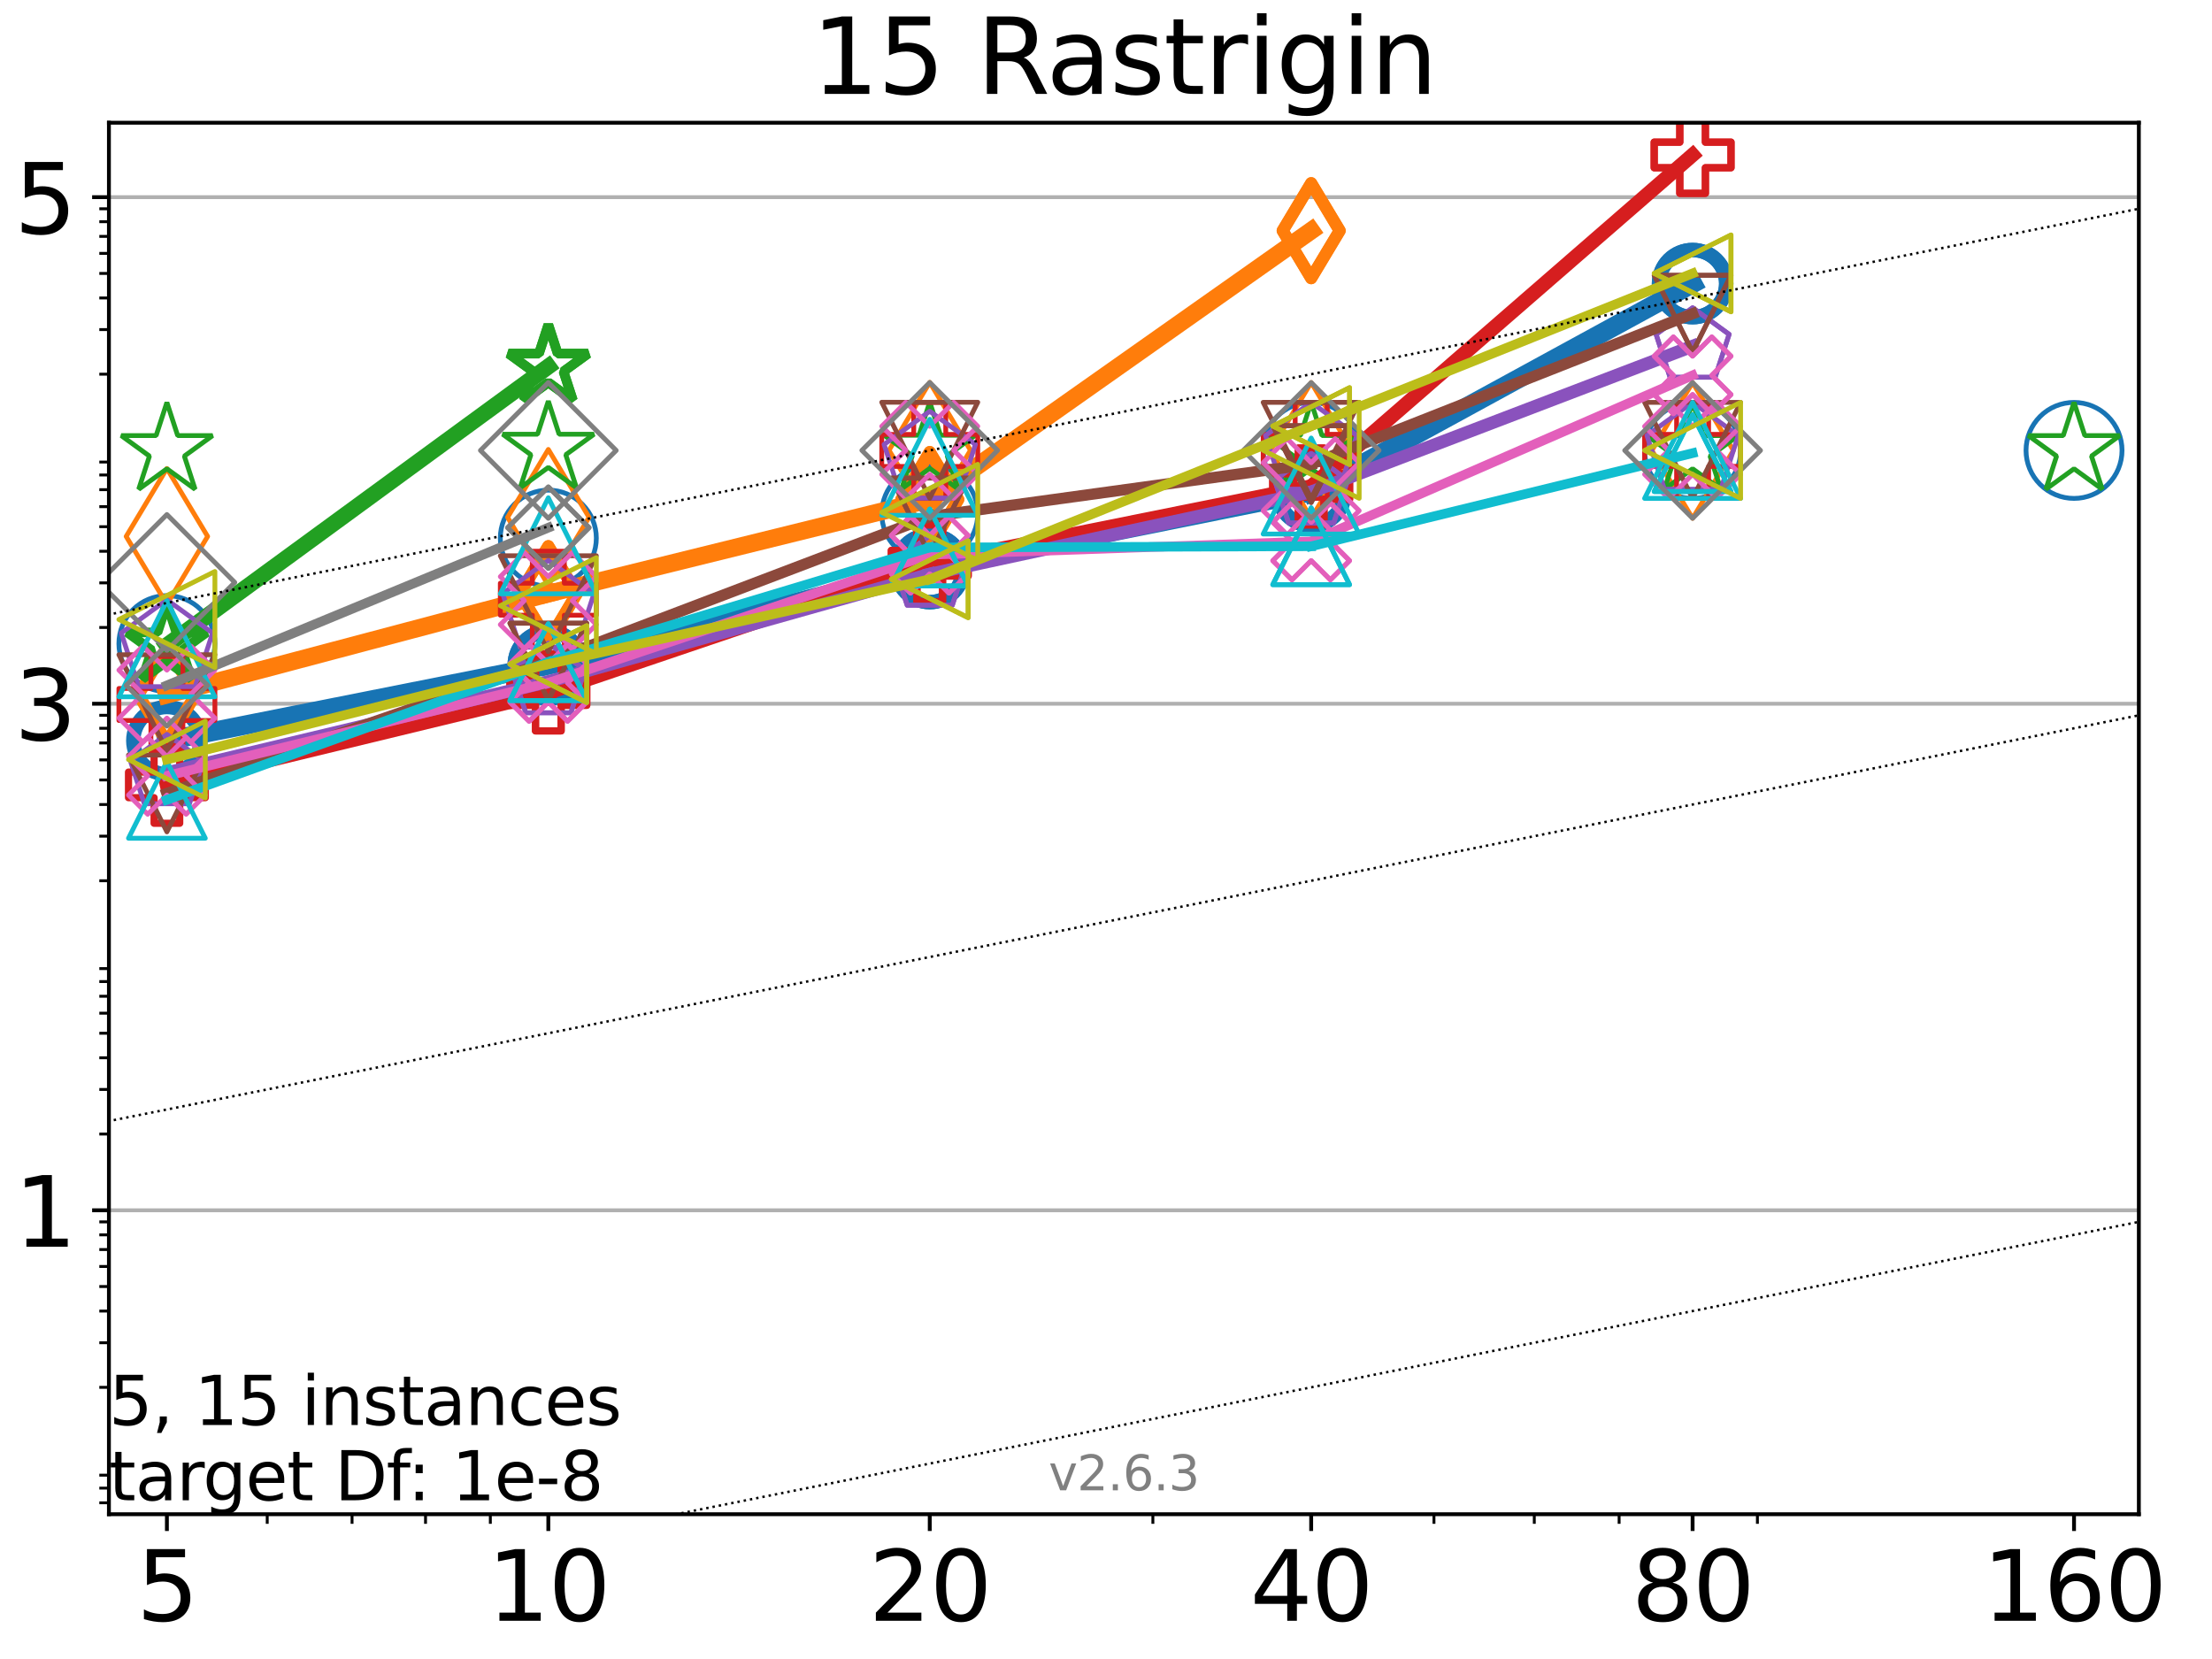 <?xml version="1.0" encoding="utf-8" standalone="no"?>
<!DOCTYPE svg PUBLIC "-//W3C//DTD SVG 1.1//EN"
  "http://www.w3.org/Graphics/SVG/1.1/DTD/svg11.dtd">
<svg height="345.6pt" version="1.1" viewBox="0 0 460.8 345.6" width="460.8pt" xmlns="http://www.w3.org/2000/svg" xmlns:xlink="http://www.w3.org/1999/xlink">
 <defs>
  <style type="text/css">*{stroke-linecap:butt;stroke-linejoin:round;}</style>
 </defs>
 <g id="figure_1">
  <g id="patch_1">
   <path d="M 0 345.6 
L 460.8 345.6 
L 460.8 0 
L 0 0 
z
" style="fill:#ffffff;"/>
  </g>
  <g id="axes_1">
   <g id="patch_2">
    <path d="M 22.69 315.44 
L 445.56 315.44 
L 445.56 25.56 
L 22.69 25.56 
z
" style="fill:#ffffff;"/>
   </g>
   <g id="matplotlib.axis_1">
    <g id="xtick_1">
     <g id="line2d_1">
      <defs>
       <path d="M 0 0 
L 0 3.5 
" id="md1285083f3" style="stroke:#000000;stroke-width:0.8;"/>
      </defs>
      <g>
       <use style="stroke:#000000;stroke-width:0.8;" x="34.768" xlink:href="#md1285083f3" y="315.44"/>
      </g>
     </g>
     <g id="text_1">
      <!-- 5 -->
      <g transform="translate(28.405 337.637)scale(0.2 -0.2)">
       <defs>
        <path d="M 691 4666 
L 3169 4666 
L 3169 4134 
L 1269 4134 
L 1269 2991 
Q 1406 3038 1543 3061 
Q 1681 3084 1819 3084 
Q 2600 3084 3056 2656 
Q 3513 2228 3513 1497 
Q 3513 744 3044 326 
Q 2575 -91 1722 -91 
Q 1428 -91 1123 -41 
Q 819 9 494 109 
L 494 744 
Q 775 591 1075 516 
Q 1375 441 1709 441 
Q 2250 441 2565 725 
Q 2881 1009 2881 1497 
Q 2881 1984 2565 2268 
Q 2250 2553 1709 2553 
Q 1456 2553 1204 2497 
Q 953 2441 691 2322 
L 691 4666 
z
" id="DejaVuSans-35" transform="scale(0.016)"/>
       </defs>
       <use xlink:href="#DejaVuSans-35"/>
      </g>
     </g>
    </g>
    <g id="xtick_2">
     <g id="line2d_2">
      <g>
       <use style="stroke:#000000;stroke-width:0.8;" x="114.226" xlink:href="#md1285083f3" y="315.44"/>
      </g>
     </g>
     <g id="text_2">
      <!-- 10 -->
      <g transform="translate(101.501 337.637)scale(0.2 -0.2)">
       <defs>
        <path d="M 794 531 
L 1825 531 
L 1825 4091 
L 703 3866 
L 703 4441 
L 1819 4666 
L 2450 4666 
L 2450 531 
L 3481 531 
L 3481 0 
L 794 0 
L 794 531 
z
" id="DejaVuSans-31" transform="scale(0.016)"/>
        <path d="M 2034 4250 
Q 1547 4250 1301 3770 
Q 1056 3291 1056 2328 
Q 1056 1369 1301 889 
Q 1547 409 2034 409 
Q 2525 409 2770 889 
Q 3016 1369 3016 2328 
Q 3016 3291 2770 3770 
Q 2525 4250 2034 4250 
z
M 2034 4750 
Q 2819 4750 3233 4129 
Q 3647 3509 3647 2328 
Q 3647 1150 3233 529 
Q 2819 -91 2034 -91 
Q 1250 -91 836 529 
Q 422 1150 422 2328 
Q 422 3509 836 4129 
Q 1250 4750 2034 4750 
z
" id="DejaVuSans-30" transform="scale(0.016)"/>
       </defs>
       <use xlink:href="#DejaVuSans-31"/>
       <use x="63.623" xlink:href="#DejaVuSans-30"/>
      </g>
     </g>
    </g>
    <g id="xtick_3">
     <g id="line2d_3">
      <g>
       <use style="stroke:#000000;stroke-width:0.8;" x="193.684" xlink:href="#md1285083f3" y="315.44"/>
      </g>
     </g>
     <g id="text_3">
      <!-- 20 -->
      <g transform="translate(180.959 337.637)scale(0.2 -0.2)">
       <defs>
        <path d="M 1228 531 
L 3431 531 
L 3431 0 
L 469 0 
L 469 531 
Q 828 903 1448 1529 
Q 2069 2156 2228 2338 
Q 2531 2678 2651 2914 
Q 2772 3150 2772 3378 
Q 2772 3750 2511 3984 
Q 2250 4219 1831 4219 
Q 1534 4219 1204 4116 
Q 875 4013 500 3803 
L 500 4441 
Q 881 4594 1212 4672 
Q 1544 4750 1819 4750 
Q 2544 4750 2975 4387 
Q 3406 4025 3406 3419 
Q 3406 3131 3298 2873 
Q 3191 2616 2906 2266 
Q 2828 2175 2409 1742 
Q 1991 1309 1228 531 
z
" id="DejaVuSans-32" transform="scale(0.016)"/>
       </defs>
       <use xlink:href="#DejaVuSans-32"/>
       <use x="63.623" xlink:href="#DejaVuSans-30"/>
      </g>
     </g>
    </g>
    <g id="xtick_4">
     <g id="line2d_4">
      <g>
       <use style="stroke:#000000;stroke-width:0.8;" x="273.142" xlink:href="#md1285083f3" y="315.44"/>
      </g>
     </g>
     <g id="text_4">
      <!-- 40 -->
      <g transform="translate(260.417 337.637)scale(0.2 -0.2)">
       <defs>
        <path d="M 2419 4116 
L 825 1625 
L 2419 1625 
L 2419 4116 
z
M 2253 4666 
L 3047 4666 
L 3047 1625 
L 3713 1625 
L 3713 1100 
L 3047 1100 
L 3047 0 
L 2419 0 
L 2419 1100 
L 313 1100 
L 313 1709 
L 2253 4666 
z
" id="DejaVuSans-34" transform="scale(0.016)"/>
       </defs>
       <use xlink:href="#DejaVuSans-34"/>
       <use x="63.623" xlink:href="#DejaVuSans-30"/>
      </g>
     </g>
    </g>
    <g id="xtick_5">
     <g id="line2d_5">
      <g>
       <use style="stroke:#000000;stroke-width:0.8;" x="352.6" xlink:href="#md1285083f3" y="315.44"/>
      </g>
     </g>
     <g id="text_5">
      <!-- 80 -->
      <g transform="translate(339.875 337.637)scale(0.2 -0.2)">
       <defs>
        <path d="M 2034 2216 
Q 1584 2216 1326 1975 
Q 1069 1734 1069 1313 
Q 1069 891 1326 650 
Q 1584 409 2034 409 
Q 2484 409 2743 651 
Q 3003 894 3003 1313 
Q 3003 1734 2745 1975 
Q 2488 2216 2034 2216 
z
M 1403 2484 
Q 997 2584 770 2862 
Q 544 3141 544 3541 
Q 544 4100 942 4425 
Q 1341 4750 2034 4750 
Q 2731 4750 3128 4425 
Q 3525 4100 3525 3541 
Q 3525 3141 3298 2862 
Q 3072 2584 2669 2484 
Q 3125 2378 3379 2068 
Q 3634 1759 3634 1313 
Q 3634 634 3220 271 
Q 2806 -91 2034 -91 
Q 1263 -91 848 271 
Q 434 634 434 1313 
Q 434 1759 690 2068 
Q 947 2378 1403 2484 
z
M 1172 3481 
Q 1172 3119 1398 2916 
Q 1625 2713 2034 2713 
Q 2441 2713 2670 2916 
Q 2900 3119 2900 3481 
Q 2900 3844 2670 4047 
Q 2441 4250 2034 4250 
Q 1625 4250 1398 4047 
Q 1172 3844 1172 3481 
z
" id="DejaVuSans-38" transform="scale(0.016)"/>
       </defs>
       <use xlink:href="#DejaVuSans-38"/>
       <use x="63.623" xlink:href="#DejaVuSans-30"/>
      </g>
     </g>
    </g>
    <g id="xtick_6">
     <g id="line2d_6">
      <g>
       <use style="stroke:#000000;stroke-width:0.8;" x="432.058" xlink:href="#md1285083f3" y="315.44"/>
      </g>
     </g>
     <g id="text_6">
      <!-- 160 -->
      <g transform="translate(412.97 337.637)scale(0.2 -0.2)">
       <defs>
        <path d="M 2113 2584 
Q 1688 2584 1439 2293 
Q 1191 2003 1191 1497 
Q 1191 994 1439 701 
Q 1688 409 2113 409 
Q 2538 409 2786 701 
Q 3034 994 3034 1497 
Q 3034 2003 2786 2293 
Q 2538 2584 2113 2584 
z
M 3366 4563 
L 3366 3988 
Q 3128 4100 2886 4159 
Q 2644 4219 2406 4219 
Q 1781 4219 1451 3797 
Q 1122 3375 1075 2522 
Q 1259 2794 1537 2939 
Q 1816 3084 2150 3084 
Q 2853 3084 3261 2657 
Q 3669 2231 3669 1497 
Q 3669 778 3244 343 
Q 2819 -91 2113 -91 
Q 1303 -91 875 529 
Q 447 1150 447 2328 
Q 447 3434 972 4092 
Q 1497 4750 2381 4750 
Q 2619 4750 2861 4703 
Q 3103 4656 3366 4563 
z
" id="DejaVuSans-36" transform="scale(0.016)"/>
       </defs>
       <use xlink:href="#DejaVuSans-31"/>
       <use x="63.623" xlink:href="#DejaVuSans-36"/>
       <use x="127.246" xlink:href="#DejaVuSans-30"/>
      </g>
     </g>
    </g>
    <g id="xtick_7">
     <g id="line2d_7">
      <defs>
       <path d="M 0 0 
L 0 2 
" id="mc620a68fd4" style="stroke:#000000;stroke-width:0.6;"/>
      </defs>
      <g>
       <use style="stroke:#000000;stroke-width:0.6;" x="55.668" xlink:href="#mc620a68fd4" y="315.44"/>
      </g>
     </g>
    </g>
    <g id="xtick_8">
     <g id="line2d_8">
      <g>
       <use style="stroke:#000000;stroke-width:0.6;" x="73.339" xlink:href="#mc620a68fd4" y="315.44"/>
      </g>
     </g>
    </g>
    <g id="xtick_9">
     <g id="line2d_9">
      <g>
       <use style="stroke:#000000;stroke-width:0.6;" x="88.646" xlink:href="#mc620a68fd4" y="315.44"/>
      </g>
     </g>
    </g>
    <g id="xtick_10">
     <g id="line2d_10">
      <g>
       <use style="stroke:#000000;stroke-width:0.6;" x="102.148" xlink:href="#mc620a68fd4" y="315.44"/>
      </g>
     </g>
    </g>
    <g id="xtick_11">
     <g id="line2d_11">
      <g>
       <use style="stroke:#000000;stroke-width:0.6;" x="240.164" xlink:href="#mc620a68fd4" y="315.44"/>
      </g>
     </g>
    </g>
    <g id="xtick_12">
     <g id="line2d_12">
      <g>
       <use style="stroke:#000000;stroke-width:0.6;" x="298.721" xlink:href="#mc620a68fd4" y="315.44"/>
      </g>
     </g>
    </g>
    <g id="xtick_13">
     <g id="line2d_13">
      <g>
       <use style="stroke:#000000;stroke-width:0.6;" x="319.622" xlink:href="#mc620a68fd4" y="315.44"/>
      </g>
     </g>
    </g>
    <g id="xtick_14">
     <g id="line2d_14">
      <g>
       <use style="stroke:#000000;stroke-width:0.6;" x="337.293" xlink:href="#mc620a68fd4" y="315.44"/>
      </g>
     </g>
    </g>
    <g id="xtick_15">
     <g id="line2d_15">
      <g>
       <use style="stroke:#000000;stroke-width:0.6;" x="366.102" xlink:href="#mc620a68fd4" y="315.44"/>
      </g>
     </g>
    </g>
   </g>
   <g id="matplotlib.axis_2">
    <g id="ytick_1">
     <g id="line2d_16">
      <path clip-path="url(#pcea6c1aaac)" d="M 22.69 252.125 
L 445.56 252.125 
" style="fill:none;stroke:#b0b0b0;stroke-linecap:square;stroke-width:0.8;"/>
     </g>
     <g id="line2d_17">
      <defs>
       <path d="M 0 0 
L -3.5 0 
" id="m832694ab3f" style="stroke:#000000;stroke-width:0.8;"/>
      </defs>
      <g>
       <use style="stroke:#000000;stroke-width:0.8;" x="22.69" xlink:href="#m832694ab3f" y="252.125"/>
      </g>
     </g>
     <g id="text_7">
      <!-- 1 -->
      <g transform="translate(2.965 259.723)scale(0.2 -0.2)">
       <use xlink:href="#DejaVuSans-31"/>
      </g>
     </g>
    </g>
    <g id="ytick_2">
     <g id="line2d_18">
      <path clip-path="url(#pcea6c1aaac)" d="M 22.69 146.6 
L 445.56 146.6 
" style="fill:none;stroke:#b0b0b0;stroke-linecap:square;stroke-width:0.8;"/>
     </g>
     <g id="line2d_19">
      <g>
       <use style="stroke:#000000;stroke-width:0.8;" x="22.69" xlink:href="#m832694ab3f" y="146.6"/>
      </g>
     </g>
     <g id="text_8">
      <!-- 3 -->
      <g transform="translate(2.965 154.198)scale(0.2 -0.2)">
       <defs>
        <path d="M 2597 2516 
Q 3050 2419 3304 2112 
Q 3559 1806 3559 1356 
Q 3559 666 3084 287 
Q 2609 -91 1734 -91 
Q 1441 -91 1130 -33 
Q 819 25 488 141 
L 488 750 
Q 750 597 1062 519 
Q 1375 441 1716 441 
Q 2309 441 2620 675 
Q 2931 909 2931 1356 
Q 2931 1769 2642 2001 
Q 2353 2234 1838 2234 
L 1294 2234 
L 1294 2753 
L 1863 2753 
Q 2328 2753 2575 2939 
Q 2822 3125 2822 3475 
Q 2822 3834 2567 4026 
Q 2313 4219 1838 4219 
Q 1578 4219 1281 4162 
Q 984 4106 628 3988 
L 628 4550 
Q 988 4650 1302 4700 
Q 1616 4750 1894 4750 
Q 2613 4750 3031 4423 
Q 3450 4097 3450 3541 
Q 3450 3153 3228 2886 
Q 3006 2619 2597 2516 
z
" id="DejaVuSans-33" transform="scale(0.016)"/>
       </defs>
       <use xlink:href="#DejaVuSans-33"/>
      </g>
     </g>
    </g>
    <g id="ytick_3">
     <g id="line2d_20">
      <path clip-path="url(#pcea6c1aaac)" d="M 22.69 41.075 
L 445.56 41.075 
" style="fill:none;stroke:#b0b0b0;stroke-linecap:square;stroke-width:0.8;"/>
     </g>
     <g id="line2d_21">
      <g>
       <use style="stroke:#000000;stroke-width:0.8;" x="22.69" xlink:href="#m832694ab3f" y="41.075"/>
      </g>
     </g>
     <g id="text_9">
      <!-- 5 -->
      <g transform="translate(2.965 48.673)scale(0.2 -0.2)">
       <use xlink:href="#DejaVuSans-35"/>
      </g>
     </g>
    </g>
    <g id="ytick_4">
     <g id="line2d_22">
      <defs>
       <path d="M 0 0 
L -2 0 
" id="mb19e0092a0" style="stroke:#000000;stroke-width:0.6;"/>
      </defs>
      <g>
       <use style="stroke:#000000;stroke-width:0.6;" x="22.69" xlink:href="#mb19e0092a0" y="313.061"/>
      </g>
     </g>
    </g>
    <g id="ytick_5">
     <g id="line2d_23">
      <g>
       <use style="stroke:#000000;stroke-width:0.6;" x="22.69" xlink:href="#mb19e0092a0" y="310.001"/>
      </g>
     </g>
    </g>
    <g id="ytick_6">
     <g id="line2d_24">
      <g>
       <use style="stroke:#000000;stroke-width:0.6;" x="22.69" xlink:href="#mb19e0092a0" y="307.302"/>
      </g>
     </g>
    </g>
    <g id="ytick_7">
     <g id="line2d_25">
      <g>
       <use style="stroke:#000000;stroke-width:0.6;" x="22.69" xlink:href="#mb19e0092a0" y="289.004"/>
      </g>
     </g>
    </g>
    <g id="ytick_8">
     <g id="line2d_26">
      <g>
       <use style="stroke:#000000;stroke-width:0.6;" x="22.69" xlink:href="#mb19e0092a0" y="279.713"/>
      </g>
     </g>
    </g>
    <g id="ytick_9">
     <g id="line2d_27">
      <g>
       <use style="stroke:#000000;stroke-width:0.6;" x="22.69" xlink:href="#mb19e0092a0" y="273.121"/>
      </g>
     </g>
    </g>
    <g id="ytick_10">
     <g id="line2d_28">
      <g>
       <use style="stroke:#000000;stroke-width:0.6;" x="22.69" xlink:href="#mb19e0092a0" y="268.008"/>
      </g>
     </g>
    </g>
    <g id="ytick_11">
     <g id="line2d_29">
      <g>
       <use style="stroke:#000000;stroke-width:0.6;" x="22.69" xlink:href="#mb19e0092a0" y="263.83"/>
      </g>
     </g>
    </g>
    <g id="ytick_12">
     <g id="line2d_30">
      <g>
       <use style="stroke:#000000;stroke-width:0.6;" x="22.69" xlink:href="#mb19e0092a0" y="260.298"/>
      </g>
     </g>
    </g>
    <g id="ytick_13">
     <g id="line2d_31">
      <g>
       <use style="stroke:#000000;stroke-width:0.6;" x="22.69" xlink:href="#mb19e0092a0" y="257.238"/>
      </g>
     </g>
    </g>
    <g id="ytick_14">
     <g id="line2d_32">
      <g>
       <use style="stroke:#000000;stroke-width:0.6;" x="22.69" xlink:href="#mb19e0092a0" y="254.539"/>
      </g>
     </g>
    </g>
    <g id="ytick_15">
     <g id="line2d_33">
      <g>
       <use style="stroke:#000000;stroke-width:0.6;" x="22.69" xlink:href="#mb19e0092a0" y="236.242"/>
      </g>
     </g>
    </g>
    <g id="ytick_16">
     <g id="line2d_34">
      <g>
       <use style="stroke:#000000;stroke-width:0.6;" x="22.69" xlink:href="#mb19e0092a0" y="226.951"/>
      </g>
     </g>
    </g>
    <g id="ytick_17">
     <g id="line2d_35">
      <g>
       <use style="stroke:#000000;stroke-width:0.6;" x="22.69" xlink:href="#mb19e0092a0" y="220.359"/>
      </g>
     </g>
    </g>
    <g id="ytick_18">
     <g id="line2d_36">
      <g>
       <use style="stroke:#000000;stroke-width:0.6;" x="22.69" xlink:href="#mb19e0092a0" y="215.245"/>
      </g>
     </g>
    </g>
    <g id="ytick_19">
     <g id="line2d_37">
      <g>
       <use style="stroke:#000000;stroke-width:0.6;" x="22.69" xlink:href="#mb19e0092a0" y="211.068"/>
      </g>
     </g>
    </g>
    <g id="ytick_20">
     <g id="line2d_38">
      <g>
       <use style="stroke:#000000;stroke-width:0.6;" x="22.69" xlink:href="#mb19e0092a0" y="207.535"/>
      </g>
     </g>
    </g>
    <g id="ytick_21">
     <g id="line2d_39">
      <g>
       <use style="stroke:#000000;stroke-width:0.6;" x="22.69" xlink:href="#mb19e0092a0" y="204.476"/>
      </g>
     </g>
    </g>
    <g id="ytick_22">
     <g id="line2d_40">
      <g>
       <use style="stroke:#000000;stroke-width:0.6;" x="22.69" xlink:href="#mb19e0092a0" y="201.777"/>
      </g>
     </g>
    </g>
    <g id="ytick_23">
     <g id="line2d_41">
      <g>
       <use style="stroke:#000000;stroke-width:0.6;" x="22.69" xlink:href="#mb19e0092a0" y="183.479"/>
      </g>
     </g>
    </g>
    <g id="ytick_24">
     <g id="line2d_42">
      <g>
       <use style="stroke:#000000;stroke-width:0.6;" x="22.69" xlink:href="#mb19e0092a0" y="174.188"/>
      </g>
     </g>
    </g>
    <g id="ytick_25">
     <g id="line2d_43">
      <g>
       <use style="stroke:#000000;stroke-width:0.6;" x="22.69" xlink:href="#mb19e0092a0" y="167.596"/>
      </g>
     </g>
    </g>
    <g id="ytick_26">
     <g id="line2d_44">
      <g>
       <use style="stroke:#000000;stroke-width:0.6;" x="22.69" xlink:href="#mb19e0092a0" y="162.483"/>
      </g>
     </g>
    </g>
    <g id="ytick_27">
     <g id="line2d_45">
      <g>
       <use style="stroke:#000000;stroke-width:0.6;" x="22.69" xlink:href="#mb19e0092a0" y="158.305"/>
      </g>
     </g>
    </g>
    <g id="ytick_28">
     <g id="line2d_46">
      <g>
       <use style="stroke:#000000;stroke-width:0.6;" x="22.69" xlink:href="#mb19e0092a0" y="154.773"/>
      </g>
     </g>
    </g>
    <g id="ytick_29">
     <g id="line2d_47">
      <g>
       <use style="stroke:#000000;stroke-width:0.6;" x="22.69" xlink:href="#mb19e0092a0" y="151.713"/>
      </g>
     </g>
    </g>
    <g id="ytick_30">
     <g id="line2d_48">
      <g>
       <use style="stroke:#000000;stroke-width:0.6;" x="22.69" xlink:href="#mb19e0092a0" y="149.014"/>
      </g>
     </g>
    </g>
    <g id="ytick_31">
     <g id="line2d_49">
      <g>
       <use style="stroke:#000000;stroke-width:0.6;" x="22.69" xlink:href="#mb19e0092a0" y="130.717"/>
      </g>
     </g>
    </g>
    <g id="ytick_32">
     <g id="line2d_50">
      <g>
       <use style="stroke:#000000;stroke-width:0.6;" x="22.69" xlink:href="#mb19e0092a0" y="121.426"/>
      </g>
     </g>
    </g>
    <g id="ytick_33">
     <g id="line2d_51">
      <g>
       <use style="stroke:#000000;stroke-width:0.6;" x="22.69" xlink:href="#mb19e0092a0" y="114.834"/>
      </g>
     </g>
    </g>
    <g id="ytick_34">
     <g id="line2d_52">
      <g>
       <use style="stroke:#000000;stroke-width:0.6;" x="22.69" xlink:href="#mb19e0092a0" y="109.72"/>
      </g>
     </g>
    </g>
    <g id="ytick_35">
     <g id="line2d_53">
      <g>
       <use style="stroke:#000000;stroke-width:0.6;" x="22.69" xlink:href="#mb19e0092a0" y="105.543"/>
      </g>
     </g>
    </g>
    <g id="ytick_36">
     <g id="line2d_54">
      <g>
       <use style="stroke:#000000;stroke-width:0.6;" x="22.69" xlink:href="#mb19e0092a0" y="102.01"/>
      </g>
     </g>
    </g>
    <g id="ytick_37">
     <g id="line2d_55">
      <g>
       <use style="stroke:#000000;stroke-width:0.6;" x="22.69" xlink:href="#mb19e0092a0" y="98.95"/>
      </g>
     </g>
    </g>
    <g id="ytick_38">
     <g id="line2d_56">
      <g>
       <use style="stroke:#000000;stroke-width:0.6;" x="22.69" xlink:href="#mb19e0092a0" y="96.252"/>
      </g>
     </g>
    </g>
    <g id="ytick_39">
     <g id="line2d_57">
      <g>
       <use style="stroke:#000000;stroke-width:0.6;" x="22.69" xlink:href="#mb19e0092a0" y="77.954"/>
      </g>
     </g>
    </g>
    <g id="ytick_40">
     <g id="line2d_58">
      <g>
       <use style="stroke:#000000;stroke-width:0.6;" x="22.69" xlink:href="#mb19e0092a0" y="68.663"/>
      </g>
     </g>
    </g>
    <g id="ytick_41">
     <g id="line2d_59">
      <g>
       <use style="stroke:#000000;stroke-width:0.6;" x="22.69" xlink:href="#mb19e0092a0" y="62.071"/>
      </g>
     </g>
    </g>
    <g id="ytick_42">
     <g id="line2d_60">
      <g>
       <use style="stroke:#000000;stroke-width:0.6;" x="22.69" xlink:href="#mb19e0092a0" y="56.958"/>
      </g>
     </g>
    </g>
    <g id="ytick_43">
     <g id="line2d_61">
      <g>
       <use style="stroke:#000000;stroke-width:0.6;" x="22.69" xlink:href="#mb19e0092a0" y="52.78"/>
      </g>
     </g>
    </g>
    <g id="ytick_44">
     <g id="line2d_62">
      <g>
       <use style="stroke:#000000;stroke-width:0.6;" x="22.69" xlink:href="#mb19e0092a0" y="49.248"/>
      </g>
     </g>
    </g>
    <g id="ytick_45">
     <g id="line2d_63">
      <g>
       <use style="stroke:#000000;stroke-width:0.6;" x="22.69" xlink:href="#mb19e0092a0" y="46.188"/>
      </g>
     </g>
    </g>
    <g id="ytick_46">
     <g id="line2d_64">
      <g>
       <use style="stroke:#000000;stroke-width:0.6;" x="22.69" xlink:href="#mb19e0092a0" y="43.489"/>
      </g>
     </g>
    </g>
   </g>
   <g id="line2d_65">
    <path clip-path="url(#pcea6c1aaac)" d="M 34.768 154.286 
L 114.226 138.513 
" style="fill:none;stroke:#1874b4;stroke-linecap:square;stroke-width:4;"/>
    <defs>
     <path d="M 0 7 
C 1.856 7 3.637 6.262 4.95 4.95 
C 6.262 3.637 7 1.856 7 0 
C 7 -1.856 6.262 -3.637 4.95 -4.95 
C 3.637 -6.262 1.856 -7 0 -7 
C -1.856 -7 -3.637 -6.262 -4.95 -4.95 
C -6.262 -3.637 -7 -1.856 -7 0 
C -7 1.856 -6.262 3.637 -4.95 4.95 
C -3.637 6.262 -1.856 7 0 7 
z
" id="mf156eb2fcc" style="stroke:#1874b4;stroke-width:3;"/>
    </defs>
    <g clip-path="url(#pcea6c1aaac)">
     <use style="fill-opacity:0;stroke:#1874b4;stroke-width:3;" x="34.768" xlink:href="#mf156eb2fcc" y="154.286"/>
     <use style="fill-opacity:0;stroke:#1874b4;stroke-width:3;" x="114.226" xlink:href="#mf156eb2fcc" y="138.513"/>
    </g>
   </g>
   <g id="line2d_66">
    <path clip-path="url(#pcea6c1aaac)" d="M 114.226 138.513 
L 193.684 118.435 
" style="fill:none;stroke:#1874b4;stroke-linecap:square;stroke-width:4;"/>
    <g clip-path="url(#pcea6c1aaac)">
     <use style="fill-opacity:0;stroke:#1874b4;stroke-width:3;" x="114.226" xlink:href="#mf156eb2fcc" y="138.513"/>
     <use style="fill-opacity:0;stroke:#1874b4;stroke-width:3;" x="193.684" xlink:href="#mf156eb2fcc" y="118.435"/>
    </g>
   </g>
   <g id="line2d_67">
    <path clip-path="url(#pcea6c1aaac)" d="M 193.684 118.435 
L 273.142 102.451 
" style="fill:none;stroke:#1874b4;stroke-linecap:square;stroke-width:4;"/>
    <g clip-path="url(#pcea6c1aaac)">
     <use style="fill-opacity:0;stroke:#1874b4;stroke-width:3;" x="193.684" xlink:href="#mf156eb2fcc" y="118.435"/>
     <use style="fill-opacity:0;stroke:#1874b4;stroke-width:3;" x="273.142" xlink:href="#mf156eb2fcc" y="102.451"/>
    </g>
   </g>
   <g id="line2d_68">
    <path clip-path="url(#pcea6c1aaac)" d="M 273.142 102.451 
L 352.6 59.077 
" style="fill:none;stroke:#1874b4;stroke-linecap:square;stroke-width:4;"/>
    <g clip-path="url(#pcea6c1aaac)">
     <use style="fill-opacity:0;stroke:#1874b4;stroke-width:3;" x="273.142" xlink:href="#mf156eb2fcc" y="102.451"/>
     <use style="fill-opacity:0;stroke:#1874b4;stroke-width:3;" x="352.6" xlink:href="#mf156eb2fcc" y="59.077"/>
    </g>
   </g>
   <g id="line2d_69">
    <path clip-path="url(#pcea6c1aaac)" d="M 352.6 59.077 
" style="fill:none;stroke:#1874b4;stroke-linecap:square;stroke-width:4;"/>
    <g clip-path="url(#pcea6c1aaac)">
     <use style="fill-opacity:0;stroke:#1874b4;stroke-width:3;" x="352.6" xlink:href="#mf156eb2fcc" y="59.077"/>
    </g>
   </g>
   <g id="line2d_70"/>
   <g id="line2d_71">
    <defs>
     <path d="M 0 10 
C 2.652 10 5.196 8.946 7.071 7.071 
C 8.946 5.196 10 2.652 10 0 
C 10 -2.652 8.946 -5.196 7.071 -7.071 
C 5.196 -8.946 2.652 -10 0 -10 
C -2.652 -10 -5.196 -8.946 -7.071 -7.071 
C -8.946 -5.196 -10 -2.652 -10 0 
C -10 2.652 -8.946 5.196 -7.071 7.071 
C -5.196 8.946 -2.652 10 0 10 
z
" id="m0ce831bf06" style="stroke:#1874b4;"/>
    </defs>
    <g clip-path="url(#pcea6c1aaac)">
     <use style="fill-opacity:0;stroke:#1874b4;" x="34.768" xlink:href="#m0ce831bf06" y="134.077"/>
     <use style="fill-opacity:0;stroke:#1874b4;" x="114.226" xlink:href="#m0ce831bf06" y="112.104"/>
     <use style="fill-opacity:0;stroke:#1874b4;" x="193.684" xlink:href="#m0ce831bf06" y="107.003"/>
     <use style="fill-opacity:0;stroke:#1874b4;" x="273.142" xlink:href="#m0ce831bf06" y="93.815"/>
     <use style="fill-opacity:0;stroke:#1874b4;" x="352.6" xlink:href="#m0ce831bf06" y="93.826"/>
     <use style="fill-opacity:0;stroke:#1874b4;" x="432.058" xlink:href="#m0ce831bf06" y="93.829"/>
    </g>
   </g>
   <g id="line2d_72">
    <path clip-path="url(#pcea6c1aaac)" d="M 34.768 144.733 
L 114.226 123.67 
" style="fill:none;stroke:#ff7d0b;stroke-linecap:square;stroke-width:3.667;"/>
    <defs>
     <path d="M 0 9.899 
L 5.94 0 
L 0 -9.899 
L -5.94 0 
z
" id="m8db425f452" style="stroke:#ff7d0b;stroke-linejoin:miter;stroke-width:2.5;"/>
    </defs>
    <g clip-path="url(#pcea6c1aaac)">
     <use style="fill-opacity:0;stroke:#ff7d0b;stroke-linejoin:miter;stroke-width:2.5;" x="34.768" xlink:href="#m8db425f452" y="144.733"/>
     <use style="fill-opacity:0;stroke:#ff7d0b;stroke-linejoin:miter;stroke-width:2.5;" x="114.226" xlink:href="#m8db425f452" y="123.67"/>
    </g>
   </g>
   <g id="line2d_73">
    <path clip-path="url(#pcea6c1aaac)" d="M 114.226 123.67 
L 193.684 104.061 
" style="fill:none;stroke:#ff7d0b;stroke-linecap:square;stroke-width:3.667;"/>
    <g clip-path="url(#pcea6c1aaac)">
     <use style="fill-opacity:0;stroke:#ff7d0b;stroke-linejoin:miter;stroke-width:2.5;" x="114.226" xlink:href="#m8db425f452" y="123.67"/>
     <use style="fill-opacity:0;stroke:#ff7d0b;stroke-linejoin:miter;stroke-width:2.5;" x="193.684" xlink:href="#m8db425f452" y="104.061"/>
    </g>
   </g>
   <g id="line2d_74">
    <path clip-path="url(#pcea6c1aaac)" d="M 193.684 104.061 
L 273.142 48.055 
" style="fill:none;stroke:#ff7d0b;stroke-linecap:square;stroke-width:3.667;"/>
    <g clip-path="url(#pcea6c1aaac)">
     <use style="fill-opacity:0;stroke:#ff7d0b;stroke-linejoin:miter;stroke-width:2.5;" x="193.684" xlink:href="#m8db425f452" y="104.061"/>
     <use style="fill-opacity:0;stroke:#ff7d0b;stroke-linejoin:miter;stroke-width:2.5;" x="273.142" xlink:href="#m8db425f452" y="48.055"/>
    </g>
   </g>
   <g id="line2d_75">
    <path clip-path="url(#pcea6c1aaac)" d="M 273.142 48.055 
" style="fill:none;stroke:#ff7d0b;stroke-linecap:square;stroke-width:3.667;"/>
    <g clip-path="url(#pcea6c1aaac)">
     <use style="fill-opacity:0;stroke:#ff7d0b;stroke-linejoin:miter;stroke-width:2.5;" x="273.142" xlink:href="#m8db425f452" y="48.055"/>
    </g>
   </g>
   <g id="line2d_76"/>
   <g id="line2d_77">
    <defs>
     <path d="M 0 14.142 
L 8.485 0 
L 0 -14.142 
L -8.485 0 
z
" id="mc8cc7dec89" style="stroke:#ff7d0b;stroke-linejoin:miter;"/>
    </defs>
    <g clip-path="url(#pcea6c1aaac)">
     <use style="fill-opacity:0;stroke:#ff7d0b;stroke-linejoin:miter;" x="34.768" xlink:href="#mc8cc7dec89" y="111.746"/>
     <use style="fill-opacity:0;stroke:#ff7d0b;stroke-linejoin:miter;" x="114.226" xlink:href="#mc8cc7dec89" y="107.772"/>
     <use style="fill-opacity:0;stroke:#ff7d0b;stroke-linejoin:miter;" x="193.684" xlink:href="#mc8cc7dec89" y="93.795"/>
     <use style="fill-opacity:0;stroke:#ff7d0b;stroke-linejoin:miter;" x="273.142" xlink:href="#mc8cc7dec89" y="93.831"/>
     <use style="fill-opacity:0;stroke:#ff7d0b;stroke-linejoin:miter;" x="352.6" xlink:href="#mc8cc7dec89" y="93.837"/>
    </g>
   </g>
   <g id="line2d_78">
    <path clip-path="url(#pcea6c1aaac)" d="M 34.768 134.431 
L 114.226 76.351 
" style="fill:none;stroke:#22a022;stroke-linecap:square;stroke-width:3.333;"/>
    <defs>
     <path d="M 0 -8.7 
L -1.953 -2.688 
L -8.274 -2.688 
L -3.16 1.027 
L -5.114 7.038 
L -0 3.323 
L 5.114 7.038 
L 3.16 1.027 
L 8.274 -2.688 
L 1.953 -2.688 
z
" id="mfae54b6fad" style="stroke:#22a022;stroke-linejoin:bevel;stroke-width:2;"/>
    </defs>
    <g clip-path="url(#pcea6c1aaac)">
     <use style="fill-opacity:0;stroke:#22a022;stroke-linejoin:bevel;stroke-width:2;" x="34.768" xlink:href="#mfae54b6fad" y="134.431"/>
     <use style="fill-opacity:0;stroke:#22a022;stroke-linejoin:bevel;stroke-width:2;" x="114.226" xlink:href="#mfae54b6fad" y="76.351"/>
    </g>
   </g>
   <g id="line2d_79">
    <path clip-path="url(#pcea6c1aaac)" d="M 114.226 76.351 
" style="fill:none;stroke:#22a022;stroke-linecap:square;stroke-width:3.333;"/>
    <g clip-path="url(#pcea6c1aaac)">
     <use style="fill-opacity:0;stroke:#22a022;stroke-linejoin:bevel;stroke-width:2;" x="114.226" xlink:href="#mfae54b6fad" y="76.351"/>
    </g>
   </g>
   <g id="line2d_80"/>
   <g id="line2d_81">
    <defs>
     <path d="M 0 -10 
L -2.245 -3.09 
L -9.511 -3.09 
L -3.633 1.18 
L -5.878 8.09 
L -0 3.82 
L 5.878 8.09 
L 3.633 1.18 
L 9.511 -3.09 
L 2.245 -3.09 
z
" id="m47ed6df39e" style="stroke:#22a022;stroke-linejoin:bevel;"/>
    </defs>
    <g clip-path="url(#pcea6c1aaac)">
     <use style="fill-opacity:0;stroke:#22a022;stroke-linejoin:bevel;" x="34.768" xlink:href="#m47ed6df39e" y="93.834"/>
     <use style="fill-opacity:0;stroke:#22a022;stroke-linejoin:bevel;" x="114.226" xlink:href="#m47ed6df39e" y="93.55"/>
     <use style="fill-opacity:0;stroke:#22a022;stroke-linejoin:bevel;" x="193.684" xlink:href="#m47ed6df39e" y="93.757"/>
     <use style="fill-opacity:0;stroke:#22a022;stroke-linejoin:bevel;" x="273.142" xlink:href="#m47ed6df39e" y="93.816"/>
     <use style="fill-opacity:0;stroke:#22a022;stroke-linejoin:bevel;" x="352.6" xlink:href="#m47ed6df39e" y="93.83"/>
     <use style="fill-opacity:0;stroke:#22a022;stroke-linejoin:bevel;" x="432.058" xlink:href="#m47ed6df39e" y="93.834"/>
    </g>
   </g>
   <g id="line2d_82">
    <path clip-path="url(#pcea6c1aaac)" d="M 34.768 163.504 
L 114.226 144.256 
" style="fill:none;stroke:#d61e1f;stroke-linecap:square;stroke-width:3;"/>
    <defs>
     <path d="M -2.667 8 
L 2.667 8 
L 2.667 2.667 
L 8 2.667 
L 8 -2.667 
L 2.667 -2.667 
L 2.667 -8 
L -2.667 -8 
L -2.667 -2.667 
L -8 -2.667 
L -8 2.667 
L -2.667 2.667 
z
" id="m1c0411090e" style="stroke:#d61e1f;stroke-linejoin:miter;stroke-width:1.5;"/>
    </defs>
    <g clip-path="url(#pcea6c1aaac)">
     <use style="fill-opacity:0;stroke:#d61e1f;stroke-linejoin:miter;stroke-width:1.5;" x="34.768" xlink:href="#m1c0411090e" y="163.504"/>
     <use style="fill-opacity:0;stroke:#d61e1f;stroke-linejoin:miter;stroke-width:1.5;" x="114.226" xlink:href="#m1c0411090e" y="144.256"/>
    </g>
   </g>
   <g id="line2d_83">
    <path clip-path="url(#pcea6c1aaac)" d="M 114.226 144.256 
L 193.684 117.332 
" style="fill:none;stroke:#d61e1f;stroke-linecap:square;stroke-width:3;"/>
    <g clip-path="url(#pcea6c1aaac)">
     <use style="fill-opacity:0;stroke:#d61e1f;stroke-linejoin:miter;stroke-width:1.5;" x="114.226" xlink:href="#m1c0411090e" y="144.256"/>
     <use style="fill-opacity:0;stroke:#d61e1f;stroke-linejoin:miter;stroke-width:1.5;" x="193.684" xlink:href="#m1c0411090e" y="117.332"/>
    </g>
   </g>
   <g id="line2d_84">
    <path clip-path="url(#pcea6c1aaac)" d="M 193.684 117.332 
L 273.142 101.337 
" style="fill:none;stroke:#d61e1f;stroke-linecap:square;stroke-width:3;"/>
    <g clip-path="url(#pcea6c1aaac)">
     <use style="fill-opacity:0;stroke:#d61e1f;stroke-linejoin:miter;stroke-width:1.5;" x="193.684" xlink:href="#m1c0411090e" y="117.332"/>
     <use style="fill-opacity:0;stroke:#d61e1f;stroke-linejoin:miter;stroke-width:1.5;" x="273.142" xlink:href="#m1c0411090e" y="101.337"/>
    </g>
   </g>
   <g id="line2d_85">
    <path clip-path="url(#pcea6c1aaac)" d="M 273.142 101.337 
L 352.6 32.277 
" style="fill:none;stroke:#d61e1f;stroke-linecap:square;stroke-width:3;"/>
    <g clip-path="url(#pcea6c1aaac)">
     <use style="fill-opacity:0;stroke:#d61e1f;stroke-linejoin:miter;stroke-width:1.5;" x="273.142" xlink:href="#m1c0411090e" y="101.337"/>
     <use style="fill-opacity:0;stroke:#d61e1f;stroke-linejoin:miter;stroke-width:1.5;" x="352.6" xlink:href="#m1c0411090e" y="32.277"/>
    </g>
   </g>
   <g id="line2d_86">
    <path clip-path="url(#pcea6c1aaac)" d="M 352.6 32.277 
" style="fill:none;stroke:#d61e1f;stroke-linecap:square;stroke-width:3;"/>
    <g clip-path="url(#pcea6c1aaac)">
     <use style="fill-opacity:0;stroke:#d61e1f;stroke-linejoin:miter;stroke-width:1.5;" x="352.6" xlink:href="#m1c0411090e" y="32.277"/>
    </g>
   </g>
   <g id="line2d_87"/>
   <g id="line2d_88">
    <defs>
     <path d="M -3.333 10 
L 3.333 10 
L 3.333 3.333 
L 10 3.333 
L 10 -3.333 
L 3.333 -3.333 
L 3.333 -10 
L -3.333 -10 
L -3.333 -3.333 
L -10 -3.333 
L -10 3.333 
L -3.333 3.333 
z
" id="m069f35bac2" style="stroke:#d61e1f;stroke-linejoin:miter;"/>
    </defs>
    <g clip-path="url(#pcea6c1aaac)">
     <use style="fill-opacity:0;stroke:#d61e1f;stroke-linejoin:miter;" x="34.768" xlink:href="#m069f35bac2" y="146.756"/>
     <use style="fill-opacity:0;stroke:#d61e1f;stroke-linejoin:miter;" x="114.226" xlink:href="#m069f35bac2" y="124.826"/>
     <use style="fill-opacity:0;stroke:#d61e1f;stroke-linejoin:miter;" x="193.684" xlink:href="#m069f35bac2" y="93.831"/>
     <use style="fill-opacity:0;stroke:#d61e1f;stroke-linejoin:miter;" x="273.142" xlink:href="#m069f35bac2" y="93.811"/>
     <use style="fill-opacity:0;stroke:#d61e1f;stroke-linejoin:miter;" x="352.6" xlink:href="#m069f35bac2" y="93.822"/>
    </g>
   </g>
   <g id="line2d_89">
    <path clip-path="url(#pcea6c1aaac)" d="M 34.768 160.974 
L 114.226 142.009 
" style="fill:none;stroke:#8a52bd;stroke-linecap:square;stroke-width:2.667;"/>
    <defs>
     <path d="M 0 -8 
L -7.608 -2.472 
L -4.702 6.472 
L 4.702 6.472 
L 7.608 -2.472 
z
" id="m51961a94f7" style="stroke:#8a52bd;stroke-linejoin:miter;"/>
    </defs>
    <g clip-path="url(#pcea6c1aaac)">
     <use style="fill-opacity:0;stroke:#8a52bd;stroke-linejoin:miter;" x="34.768" xlink:href="#m51961a94f7" y="160.974"/>
     <use style="fill-opacity:0;stroke:#8a52bd;stroke-linejoin:miter;" x="114.226" xlink:href="#m51961a94f7" y="142.009"/>
    </g>
   </g>
   <g id="line2d_90">
    <path clip-path="url(#pcea6c1aaac)" d="M 114.226 142.009 
L 193.684 119.611 
" style="fill:none;stroke:#8a52bd;stroke-linecap:square;stroke-width:2.667;"/>
    <g clip-path="url(#pcea6c1aaac)">
     <use style="fill-opacity:0;stroke:#8a52bd;stroke-linejoin:miter;" x="114.226" xlink:href="#m51961a94f7" y="142.009"/>
     <use style="fill-opacity:0;stroke:#8a52bd;stroke-linejoin:miter;" x="193.684" xlink:href="#m51961a94f7" y="119.611"/>
    </g>
   </g>
   <g id="line2d_91">
    <path clip-path="url(#pcea6c1aaac)" d="M 193.684 119.611 
L 273.142 102.476 
" style="fill:none;stroke:#8a52bd;stroke-linecap:square;stroke-width:2.667;"/>
    <g clip-path="url(#pcea6c1aaac)">
     <use style="fill-opacity:0;stroke:#8a52bd;stroke-linejoin:miter;" x="193.684" xlink:href="#m51961a94f7" y="119.611"/>
     <use style="fill-opacity:0;stroke:#8a52bd;stroke-linejoin:miter;" x="273.142" xlink:href="#m51961a94f7" y="102.476"/>
    </g>
   </g>
   <g id="line2d_92">
    <path clip-path="url(#pcea6c1aaac)" d="M 273.142 102.476 
L 352.6 72.115 
" style="fill:none;stroke:#8a52bd;stroke-linecap:square;stroke-width:2.667;"/>
    <g clip-path="url(#pcea6c1aaac)">
     <use style="fill-opacity:0;stroke:#8a52bd;stroke-linejoin:miter;" x="273.142" xlink:href="#m51961a94f7" y="102.476"/>
     <use style="fill-opacity:0;stroke:#8a52bd;stroke-linejoin:miter;" x="352.6" xlink:href="#m51961a94f7" y="72.115"/>
    </g>
   </g>
   <g id="line2d_93">
    <path clip-path="url(#pcea6c1aaac)" d="M 352.6 72.115 
" style="fill:none;stroke:#8a52bd;stroke-linecap:square;stroke-width:2.667;"/>
    <g clip-path="url(#pcea6c1aaac)">
     <use style="fill-opacity:0;stroke:#8a52bd;stroke-linejoin:miter;" x="352.6" xlink:href="#m51961a94f7" y="72.115"/>
    </g>
   </g>
   <g id="line2d_94"/>
   <g id="line2d_95">
    <defs>
     <path d="M 0 -10 
L -9.511 -3.09 
L -5.878 8.09 
L 5.878 8.09 
L 9.511 -3.09 
z
" id="m8fdcc3b9ca" style="stroke:#8a52bd;stroke-linejoin:miter;"/>
    </defs>
    <g clip-path="url(#pcea6c1aaac)">
     <use style="fill-opacity:0;stroke:#8a52bd;stroke-linejoin:miter;" x="34.768" xlink:href="#m8fdcc3b9ca" y="134.948"/>
     <use style="fill-opacity:0;stroke:#8a52bd;stroke-linejoin:miter;" x="114.226" xlink:href="#m8fdcc3b9ca" y="126.742"/>
     <use style="fill-opacity:0;stroke:#8a52bd;stroke-linejoin:miter;" x="193.684" xlink:href="#m8fdcc3b9ca" y="95.671"/>
     <use style="fill-opacity:0;stroke:#8a52bd;stroke-linejoin:miter;" x="273.142" xlink:href="#m8fdcc3b9ca" y="93.814"/>
     <use style="fill-opacity:0;stroke:#8a52bd;stroke-linejoin:miter;" x="352.6" xlink:href="#m8fdcc3b9ca" y="93.824"/>
    </g>
   </g>
   <g id="line2d_96">
    <path clip-path="url(#pcea6c1aaac)" d="M 34.768 165.294 
L 114.226 137.824 
" style="fill:none;stroke:#8c493c;stroke-linecap:square;stroke-width:2.333;"/>
    <defs>
     <path d="M -0 8 
L 8 -8 
L -8 -8 
z
" id="mfab64f003f" style="stroke:#8c493c;stroke-linejoin:miter;"/>
    </defs>
    <g clip-path="url(#pcea6c1aaac)">
     <use style="fill-opacity:0;stroke:#8c493c;stroke-linejoin:miter;" x="34.768" xlink:href="#mfab64f003f" y="165.294"/>
     <use style="fill-opacity:0;stroke:#8c493c;stroke-linejoin:miter;" x="114.226" xlink:href="#mfab64f003f" y="137.824"/>
    </g>
   </g>
   <g id="line2d_97">
    <path clip-path="url(#pcea6c1aaac)" d="M 114.226 137.824 
L 193.684 107.6 
" style="fill:none;stroke:#8c493c;stroke-linecap:square;stroke-width:2.333;"/>
    <g clip-path="url(#pcea6c1aaac)">
     <use style="fill-opacity:0;stroke:#8c493c;stroke-linejoin:miter;" x="114.226" xlink:href="#mfab64f003f" y="137.824"/>
     <use style="fill-opacity:0;stroke:#8c493c;stroke-linejoin:miter;" x="193.684" xlink:href="#mfab64f003f" y="107.6"/>
    </g>
   </g>
   <g id="line2d_98">
    <path clip-path="url(#pcea6c1aaac)" d="M 193.684 107.6 
L 273.142 96.681 
" style="fill:none;stroke:#8c493c;stroke-linecap:square;stroke-width:2.333;"/>
    <g clip-path="url(#pcea6c1aaac)">
     <use style="fill-opacity:0;stroke:#8c493c;stroke-linejoin:miter;" x="193.684" xlink:href="#mfab64f003f" y="107.6"/>
     <use style="fill-opacity:0;stroke:#8c493c;stroke-linejoin:miter;" x="273.142" xlink:href="#mfab64f003f" y="96.681"/>
    </g>
   </g>
   <g id="line2d_99">
    <path clip-path="url(#pcea6c1aaac)" d="M 273.142 96.681 
L 352.6 65.355 
" style="fill:none;stroke:#8c493c;stroke-linecap:square;stroke-width:2.333;"/>
    <g clip-path="url(#pcea6c1aaac)">
     <use style="fill-opacity:0;stroke:#8c493c;stroke-linejoin:miter;" x="273.142" xlink:href="#mfab64f003f" y="96.681"/>
     <use style="fill-opacity:0;stroke:#8c493c;stroke-linejoin:miter;" x="352.6" xlink:href="#mfab64f003f" y="65.355"/>
    </g>
   </g>
   <g id="line2d_100">
    <path clip-path="url(#pcea6c1aaac)" d="M 352.6 65.355 
" style="fill:none;stroke:#8c493c;stroke-linecap:square;stroke-width:2.333;"/>
    <g clip-path="url(#pcea6c1aaac)">
     <use style="fill-opacity:0;stroke:#8c493c;stroke-linejoin:miter;" x="352.6" xlink:href="#mfab64f003f" y="65.355"/>
    </g>
   </g>
   <g id="line2d_101"/>
   <g id="line2d_102">
    <defs>
     <path d="M -0 10 
L 10 -10 
L -10 -10 
z
" id="m2c752caa33" style="stroke:#8c493c;stroke-linejoin:miter;"/>
    </defs>
    <g clip-path="url(#pcea6c1aaac)">
     <use style="fill-opacity:0;stroke:#8c493c;stroke-linejoin:miter;" x="34.768" xlink:href="#m2c752caa33" y="146.39"/>
     <use style="fill-opacity:0;stroke:#8c493c;stroke-linejoin:miter;" x="114.226" xlink:href="#m2c752caa33" y="125.771"/>
     <use style="fill-opacity:0;stroke:#8c493c;stroke-linejoin:miter;" x="193.684" xlink:href="#m2c752caa33" y="93.798"/>
     <use style="fill-opacity:0;stroke:#8c493c;stroke-linejoin:miter;" x="273.142" xlink:href="#m2c752caa33" y="93.818"/>
     <use style="fill-opacity:0;stroke:#8c493c;stroke-linejoin:miter;" x="352.6" xlink:href="#m2c752caa33" y="93.823"/>
    </g>
   </g>
   <g id="line2d_103">
    <path clip-path="url(#pcea6c1aaac)" d="M 34.768 161.627 
L 114.226 142.255 
" style="fill:none;stroke:#e35fbb;stroke-linecap:square;stroke-width:2;"/>
    <defs>
     <path d="M -4 8 
L 0 4 
L 4 8 
L 8 4 
L 4 0 
L 8 -4 
L 4 -8 
L 0 -4 
L -4 -8 
L -8 -4 
L -4 0 
L -8 4 
z
" id="mcef388a5cb" style="stroke:#e35fbb;stroke-linejoin:miter;"/>
    </defs>
    <g clip-path="url(#pcea6c1aaac)">
     <use style="fill-opacity:0;stroke:#e35fbb;stroke-linejoin:miter;" x="34.768" xlink:href="#mcef388a5cb" y="161.627"/>
     <use style="fill-opacity:0;stroke:#e35fbb;stroke-linejoin:miter;" x="114.226" xlink:href="#mcef388a5cb" y="142.255"/>
    </g>
   </g>
   <g id="line2d_104">
    <path clip-path="url(#pcea6c1aaac)" d="M 114.226 142.255 
L 193.684 115.556 
" style="fill:none;stroke:#e35fbb;stroke-linecap:square;stroke-width:2;"/>
    <g clip-path="url(#pcea6c1aaac)">
     <use style="fill-opacity:0;stroke:#e35fbb;stroke-linejoin:miter;" x="114.226" xlink:href="#mcef388a5cb" y="142.255"/>
     <use style="fill-opacity:0;stroke:#e35fbb;stroke-linejoin:miter;" x="193.684" xlink:href="#mcef388a5cb" y="115.556"/>
    </g>
   </g>
   <g id="line2d_105">
    <path clip-path="url(#pcea6c1aaac)" d="M 193.684 115.556 
L 273.142 112.794 
" style="fill:none;stroke:#e35fbb;stroke-linecap:square;stroke-width:2;"/>
    <g clip-path="url(#pcea6c1aaac)">
     <use style="fill-opacity:0;stroke:#e35fbb;stroke-linejoin:miter;" x="193.684" xlink:href="#mcef388a5cb" y="115.556"/>
     <use style="fill-opacity:0;stroke:#e35fbb;stroke-linejoin:miter;" x="273.142" xlink:href="#mcef388a5cb" y="112.794"/>
    </g>
   </g>
   <g id="line2d_106">
    <path clip-path="url(#pcea6c1aaac)" d="M 273.142 112.794 
L 352.6 78.188 
" style="fill:none;stroke:#e35fbb;stroke-linecap:square;stroke-width:2;"/>
    <g clip-path="url(#pcea6c1aaac)">
     <use style="fill-opacity:0;stroke:#e35fbb;stroke-linejoin:miter;" x="273.142" xlink:href="#mcef388a5cb" y="112.794"/>
     <use style="fill-opacity:0;stroke:#e35fbb;stroke-linejoin:miter;" x="352.6" xlink:href="#mcef388a5cb" y="78.188"/>
    </g>
   </g>
   <g id="line2d_107">
    <path clip-path="url(#pcea6c1aaac)" d="M 352.6 78.188 
" style="fill:none;stroke:#e35fbb;stroke-linecap:square;stroke-width:2;"/>
    <g clip-path="url(#pcea6c1aaac)">
     <use style="fill-opacity:0;stroke:#e35fbb;stroke-linejoin:miter;" x="352.6" xlink:href="#mcef388a5cb" y="78.188"/>
    </g>
   </g>
   <g id="line2d_108"/>
   <g id="line2d_109">
    <defs>
     <path d="M -5 10 
L 0 5 
L 5 10 
L 10 5 
L 5 0 
L 10 -5 
L 5 -10 
L 0 -5 
L -5 -10 
L -10 -5 
L -5 0 
L -10 5 
z
" id="md958f2535d" style="stroke:#e35fbb;stroke-linejoin:miter;"/>
    </defs>
    <g clip-path="url(#pcea6c1aaac)">
     <use style="fill-opacity:0;stroke:#e35fbb;stroke-linejoin:miter;" x="34.768" xlink:href="#md958f2535d" y="144.596"/>
     <use style="fill-opacity:0;stroke:#e35fbb;stroke-linejoin:miter;" x="114.226" xlink:href="#md958f2535d" y="125.122"/>
     <use style="fill-opacity:0;stroke:#e35fbb;stroke-linejoin:miter;" x="193.684" xlink:href="#md958f2535d" y="93.807"/>
     <use style="fill-opacity:0;stroke:#e35fbb;stroke-linejoin:miter;" x="273.142" xlink:href="#md958f2535d" y="101.389"/>
     <use style="fill-opacity:0;stroke:#e35fbb;stroke-linejoin:miter;" x="352.6" xlink:href="#md958f2535d" y="93.822"/>
    </g>
   </g>
   <g id="line2d_110">
    <path clip-path="url(#pcea6c1aaac)" d="M 34.768 166.623 
L 114.226 137.939 
" style="fill:none;stroke:#11bdcf;stroke-linecap:square;stroke-width:2;"/>
    <defs>
     <path d="M 0 -8 
L -8 8 
L 8 8 
z
" id="mfa93262929" style="stroke:#11bdcf;stroke-linejoin:miter;"/>
    </defs>
    <g clip-path="url(#pcea6c1aaac)">
     <use style="fill-opacity:0;stroke:#11bdcf;stroke-linejoin:miter;" x="34.768" xlink:href="#mfa93262929" y="166.623"/>
     <use style="fill-opacity:0;stroke:#11bdcf;stroke-linejoin:miter;" x="114.226" xlink:href="#mfa93262929" y="137.939"/>
    </g>
   </g>
   <g id="line2d_111">
    <path clip-path="url(#pcea6c1aaac)" d="M 114.226 137.939 
L 193.684 114.047 
" style="fill:none;stroke:#11bdcf;stroke-linecap:square;stroke-width:2;"/>
    <g clip-path="url(#pcea6c1aaac)">
     <use style="fill-opacity:0;stroke:#11bdcf;stroke-linejoin:miter;" x="114.226" xlink:href="#mfa93262929" y="137.939"/>
     <use style="fill-opacity:0;stroke:#11bdcf;stroke-linejoin:miter;" x="193.684" xlink:href="#mfa93262929" y="114.047"/>
    </g>
   </g>
   <g id="line2d_112">
    <path clip-path="url(#pcea6c1aaac)" d="M 193.684 114.047 
L 273.142 113.795 
" style="fill:none;stroke:#11bdcf;stroke-linecap:square;stroke-width:2;"/>
    <g clip-path="url(#pcea6c1aaac)">
     <use style="fill-opacity:0;stroke:#11bdcf;stroke-linejoin:miter;" x="193.684" xlink:href="#mfa93262929" y="114.047"/>
     <use style="fill-opacity:0;stroke:#11bdcf;stroke-linejoin:miter;" x="273.142" xlink:href="#mfa93262929" y="113.795"/>
    </g>
   </g>
   <g id="line2d_113">
    <path clip-path="url(#pcea6c1aaac)" d="M 273.142 113.795 
L 352.6 94.398 
" style="fill:none;stroke:#11bdcf;stroke-linecap:square;stroke-width:2;"/>
    <g clip-path="url(#pcea6c1aaac)">
     <use style="fill-opacity:0;stroke:#11bdcf;stroke-linejoin:miter;" x="273.142" xlink:href="#mfa93262929" y="113.795"/>
     <use style="fill-opacity:0;stroke:#11bdcf;stroke-linejoin:miter;" x="352.6" xlink:href="#mfa93262929" y="94.398"/>
    </g>
   </g>
   <g id="line2d_114">
    <path clip-path="url(#pcea6c1aaac)" d="M 352.6 94.398 
" style="fill:none;stroke:#11bdcf;stroke-linecap:square;stroke-width:2;"/>
    <g clip-path="url(#pcea6c1aaac)">
     <use style="fill-opacity:0;stroke:#11bdcf;stroke-linejoin:miter;" x="352.6" xlink:href="#mfa93262929" y="94.398"/>
    </g>
   </g>
   <g id="line2d_115"/>
   <g id="line2d_116">
    <defs>
     <path d="M 0 -10 
L -10 10 
L 10 10 
z
" id="m530f93c631" style="stroke:#11bdcf;stroke-linejoin:miter;"/>
    </defs>
    <g clip-path="url(#pcea6c1aaac)">
     <use style="fill-opacity:0;stroke:#11bdcf;stroke-linejoin:miter;" x="34.768" xlink:href="#m530f93c631" y="135.153"/>
     <use style="fill-opacity:0;stroke:#11bdcf;stroke-linejoin:miter;" x="114.226" xlink:href="#m530f93c631" y="113.697"/>
     <use style="fill-opacity:0;stroke:#11bdcf;stroke-linejoin:miter;" x="193.684" xlink:href="#m530f93c631" y="97.343"/>
     <use style="fill-opacity:0;stroke:#11bdcf;stroke-linejoin:miter;" x="273.142" xlink:href="#m530f93c631" y="101.249"/>
     <use style="fill-opacity:0;stroke:#11bdcf;stroke-linejoin:miter;" x="352.6" xlink:href="#m530f93c631" y="93.823"/>
    </g>
   </g>
   <g id="line2d_117">
    <path clip-path="url(#pcea6c1aaac)" d="M 34.768 142.78 
L 114.226 109.924 
" style="fill:none;stroke:#7f7f7f;stroke-linecap:square;stroke-width:2;"/>
    <defs>
     <path d="M 0 8.485 
L 8.485 0 
L 0 -8.485 
L -8.485 0 
z
" id="m20c3702b39" style="stroke:#7f7f7f;stroke-linejoin:miter;"/>
    </defs>
    <g clip-path="url(#pcea6c1aaac)">
     <use style="fill-opacity:0;stroke:#7f7f7f;stroke-linejoin:miter;" x="34.768" xlink:href="#m20c3702b39" y="142.78"/>
     <use style="fill-opacity:0;stroke:#7f7f7f;stroke-linejoin:miter;" x="114.226" xlink:href="#m20c3702b39" y="109.924"/>
    </g>
   </g>
   <g id="line2d_118">
    <path clip-path="url(#pcea6c1aaac)" d="M 114.226 109.924 
" style="fill:none;stroke:#7f7f7f;stroke-linecap:square;stroke-width:2;"/>
    <g clip-path="url(#pcea6c1aaac)">
     <use style="fill-opacity:0;stroke:#7f7f7f;stroke-linejoin:miter;" x="114.226" xlink:href="#m20c3702b39" y="109.924"/>
    </g>
   </g>
   <g id="line2d_119"/>
   <g id="line2d_120">
    <defs>
     <path d="M 0 14.142 
L 14.142 0 
L 0 -14.142 
L -14.142 0 
z
" id="m0901be590f" style="stroke:#7f7f7f;stroke-linejoin:miter;"/>
    </defs>
    <g clip-path="url(#pcea6c1aaac)">
     <use style="fill-opacity:0;stroke:#7f7f7f;stroke-linejoin:miter;" x="34.768" xlink:href="#m0901be590f" y="121.328"/>
     <use style="fill-opacity:0;stroke:#7f7f7f;stroke-linejoin:miter;" x="114.226" xlink:href="#m0901be590f" y="93.834"/>
     <use style="fill-opacity:0;stroke:#7f7f7f;stroke-linejoin:miter;" x="193.684" xlink:href="#m0901be590f" y="93.815"/>
     <use style="fill-opacity:0;stroke:#7f7f7f;stroke-linejoin:miter;" x="273.142" xlink:href="#m0901be590f" y="93.831"/>
     <use style="fill-opacity:0;stroke:#7f7f7f;stroke-linejoin:miter;" x="352.6" xlink:href="#m0901be590f" y="93.834"/>
    </g>
   </g>
   <g id="line2d_121">
    <path clip-path="url(#pcea6c1aaac)" d="M 34.768 158.23 
L 114.226 138.349 
" style="fill:none;stroke:#bcbd1a;stroke-linecap:square;stroke-width:2;"/>
    <defs>
     <path d="M -8 -0 
L 8 8 
L 8 -8 
z
" id="m962c3b1a1f" style="stroke:#bcbd1a;stroke-linejoin:miter;"/>
    </defs>
    <g clip-path="url(#pcea6c1aaac)">
     <use style="fill-opacity:0;stroke:#bcbd1a;stroke-linejoin:miter;" x="34.768" xlink:href="#m962c3b1a1f" y="158.23"/>
     <use style="fill-opacity:0;stroke:#bcbd1a;stroke-linejoin:miter;" x="114.226" xlink:href="#m962c3b1a1f" y="138.349"/>
    </g>
   </g>
   <g id="line2d_122">
    <path clip-path="url(#pcea6c1aaac)" d="M 114.226 138.349 
L 193.684 120.673 
" style="fill:none;stroke:#bcbd1a;stroke-linecap:square;stroke-width:2;"/>
    <g clip-path="url(#pcea6c1aaac)">
     <use style="fill-opacity:0;stroke:#bcbd1a;stroke-linejoin:miter;" x="114.226" xlink:href="#m962c3b1a1f" y="138.349"/>
     <use style="fill-opacity:0;stroke:#bcbd1a;stroke-linejoin:miter;" x="193.684" xlink:href="#m962c3b1a1f" y="120.673"/>
    </g>
   </g>
   <g id="line2d_123">
    <path clip-path="url(#pcea6c1aaac)" d="M 193.684 120.673 
L 273.142 88.758 
" style="fill:none;stroke:#bcbd1a;stroke-linecap:square;stroke-width:2;"/>
    <g clip-path="url(#pcea6c1aaac)">
     <use style="fill-opacity:0;stroke:#bcbd1a;stroke-linejoin:miter;" x="193.684" xlink:href="#m962c3b1a1f" y="120.673"/>
     <use style="fill-opacity:0;stroke:#bcbd1a;stroke-linejoin:miter;" x="273.142" xlink:href="#m962c3b1a1f" y="88.758"/>
    </g>
   </g>
   <g id="line2d_124">
    <path clip-path="url(#pcea6c1aaac)" d="M 273.142 88.758 
L 352.6 56.951 
" style="fill:none;stroke:#bcbd1a;stroke-linecap:square;stroke-width:2;"/>
    <g clip-path="url(#pcea6c1aaac)">
     <use style="fill-opacity:0;stroke:#bcbd1a;stroke-linejoin:miter;" x="273.142" xlink:href="#m962c3b1a1f" y="88.758"/>
     <use style="fill-opacity:0;stroke:#bcbd1a;stroke-linejoin:miter;" x="352.6" xlink:href="#m962c3b1a1f" y="56.951"/>
    </g>
   </g>
   <g id="line2d_125">
    <path clip-path="url(#pcea6c1aaac)" d="M 352.6 56.951 
" style="fill:none;stroke:#bcbd1a;stroke-linecap:square;stroke-width:2;"/>
    <g clip-path="url(#pcea6c1aaac)">
     <use style="fill-opacity:0;stroke:#bcbd1a;stroke-linejoin:miter;" x="352.6" xlink:href="#m962c3b1a1f" y="56.951"/>
    </g>
   </g>
   <g id="line2d_126"/>
   <g id="line2d_127">
    <defs>
     <path d="M -10 -0 
L 10 10 
L 10 -10 
z
" id="m3ddc635855" style="stroke:#bcbd1a;stroke-linejoin:miter;"/>
    </defs>
    <g clip-path="url(#pcea6c1aaac)">
     <use style="fill-opacity:0;stroke:#bcbd1a;stroke-linejoin:miter;" x="34.768" xlink:href="#m3ddc635855" y="129.051"/>
     <use style="fill-opacity:0;stroke:#bcbd1a;stroke-linejoin:miter;" x="114.226" xlink:href="#m3ddc635855" y="126.177"/>
     <use style="fill-opacity:0;stroke:#bcbd1a;stroke-linejoin:miter;" x="193.684" xlink:href="#m3ddc635855" y="106.728"/>
     <use style="fill-opacity:0;stroke:#bcbd1a;stroke-linejoin:miter;" x="273.142" xlink:href="#m3ddc635855" y="93.81"/>
     <use style="fill-opacity:0;stroke:#bcbd1a;stroke-linejoin:miter;" x="352.6" xlink:href="#m3ddc635855" y="93.825"/>
    </g>
   </g>
   <g id="line2d_128"/>
   <g id="line2d_129">
    <path clip-path="url(#pcea6c1aaac)" d="M -1 343.803 
L 461.8 251.293 
" style="fill:none;stroke:#000000;stroke-dasharray:0.5,0.825;stroke-dashoffset:0;stroke-width:0.5;"/>
   </g>
   <g id="line2d_130">
    <path clip-path="url(#pcea6c1aaac)" d="M -1 238.278 
L 461.8 145.768 
" style="fill:none;stroke:#000000;stroke-dasharray:0.5,0.825;stroke-dashoffset:0;stroke-width:0.5;"/>
   </g>
   <g id="line2d_131">
    <path clip-path="url(#pcea6c1aaac)" d="M -1 132.753 
L 461.8 40.243 
" style="fill:none;stroke:#000000;stroke-dasharray:0.5,0.825;stroke-dashoffset:0;stroke-width:0.5;"/>
   </g>
   <g id="line2d_132">
    <path clip-path="url(#pcea6c1aaac)" d="M -1 27.228 
L 140.216 -1 
" style="fill:none;stroke:#000000;stroke-dasharray:0.5,0.825;stroke-dashoffset:0;stroke-width:0.5;"/>
   </g>
   <g id="line2d_133">
    <path clip-path="url(#pcea6c1aaac)" style="fill:none;stroke:#000000;stroke-dasharray:0.5,0.825;stroke-dashoffset:0;stroke-width:0.5;"/>
   </g>
   <g id="patch_3">
    <path d="M 22.69 315.44 
L 22.69 25.56 
" style="fill:none;stroke:#000000;stroke-linecap:square;stroke-linejoin:miter;stroke-width:0.8;"/>
   </g>
   <g id="patch_4">
    <path d="M 445.56 315.44 
L 445.56 25.56 
" style="fill:none;stroke:#000000;stroke-linecap:square;stroke-linejoin:miter;stroke-width:0.8;"/>
   </g>
   <g id="patch_5">
    <path d="M 22.69 315.44 
L 445.56 315.44 
" style="fill:none;stroke:#000000;stroke-linecap:square;stroke-linejoin:miter;stroke-width:0.8;"/>
   </g>
   <g id="patch_6">
    <path d="M 22.69 25.56 
L 445.56 25.56 
" style="fill:none;stroke:#000000;stroke-linecap:square;stroke-linejoin:miter;stroke-width:0.8;"/>
   </g>
   <g id="text_10">
    <!-- 5, 15 instances -->
    <g transform="translate(22.69 296.851)scale(0.14 -0.14)">
     <defs>
      <path d="M 750 794 
L 1409 794 
L 1409 256 
L 897 -744 
L 494 -744 
L 750 256 
L 750 794 
z
" id="DejaVuSans-2c" transform="scale(0.016)"/>
      <path id="DejaVuSans-20" transform="scale(0.016)"/>
      <path d="M 603 3500 
L 1178 3500 
L 1178 0 
L 603 0 
L 603 3500 
z
M 603 4863 
L 1178 4863 
L 1178 4134 
L 603 4134 
L 603 4863 
z
" id="DejaVuSans-69" transform="scale(0.016)"/>
      <path d="M 3513 2113 
L 3513 0 
L 2938 0 
L 2938 2094 
Q 2938 2591 2744 2837 
Q 2550 3084 2163 3084 
Q 1697 3084 1428 2787 
Q 1159 2491 1159 1978 
L 1159 0 
L 581 0 
L 581 3500 
L 1159 3500 
L 1159 2956 
Q 1366 3272 1645 3428 
Q 1925 3584 2291 3584 
Q 2894 3584 3203 3211 
Q 3513 2838 3513 2113 
z
" id="DejaVuSans-6e" transform="scale(0.016)"/>
      <path d="M 2834 3397 
L 2834 2853 
Q 2591 2978 2328 3040 
Q 2066 3103 1784 3103 
Q 1356 3103 1142 2972 
Q 928 2841 928 2578 
Q 928 2378 1081 2264 
Q 1234 2150 1697 2047 
L 1894 2003 
Q 2506 1872 2764 1633 
Q 3022 1394 3022 966 
Q 3022 478 2636 193 
Q 2250 -91 1575 -91 
Q 1294 -91 989 -36 
Q 684 19 347 128 
L 347 722 
Q 666 556 975 473 
Q 1284 391 1588 391 
Q 1994 391 2212 530 
Q 2431 669 2431 922 
Q 2431 1156 2273 1281 
Q 2116 1406 1581 1522 
L 1381 1569 
Q 847 1681 609 1914 
Q 372 2147 372 2553 
Q 372 3047 722 3315 
Q 1072 3584 1716 3584 
Q 2034 3584 2315 3537 
Q 2597 3491 2834 3397 
z
" id="DejaVuSans-73" transform="scale(0.016)"/>
      <path d="M 1172 4494 
L 1172 3500 
L 2356 3500 
L 2356 3053 
L 1172 3053 
L 1172 1153 
Q 1172 725 1289 603 
Q 1406 481 1766 481 
L 2356 481 
L 2356 0 
L 1766 0 
Q 1100 0 847 248 
Q 594 497 594 1153 
L 594 3053 
L 172 3053 
L 172 3500 
L 594 3500 
L 594 4494 
L 1172 4494 
z
" id="DejaVuSans-74" transform="scale(0.016)"/>
      <path d="M 2194 1759 
Q 1497 1759 1228 1600 
Q 959 1441 959 1056 
Q 959 750 1161 570 
Q 1363 391 1709 391 
Q 2188 391 2477 730 
Q 2766 1069 2766 1631 
L 2766 1759 
L 2194 1759 
z
M 3341 1997 
L 3341 0 
L 2766 0 
L 2766 531 
Q 2569 213 2275 61 
Q 1981 -91 1556 -91 
Q 1019 -91 701 211 
Q 384 513 384 1019 
Q 384 1609 779 1909 
Q 1175 2209 1959 2209 
L 2766 2209 
L 2766 2266 
Q 2766 2663 2505 2880 
Q 2244 3097 1772 3097 
Q 1472 3097 1187 3025 
Q 903 2953 641 2809 
L 641 3341 
Q 956 3463 1253 3523 
Q 1550 3584 1831 3584 
Q 2591 3584 2966 3190 
Q 3341 2797 3341 1997 
z
" id="DejaVuSans-61" transform="scale(0.016)"/>
      <path d="M 3122 3366 
L 3122 2828 
Q 2878 2963 2633 3030 
Q 2388 3097 2138 3097 
Q 1578 3097 1268 2742 
Q 959 2388 959 1747 
Q 959 1106 1268 751 
Q 1578 397 2138 397 
Q 2388 397 2633 464 
Q 2878 531 3122 666 
L 3122 134 
Q 2881 22 2623 -34 
Q 2366 -91 2075 -91 
Q 1284 -91 818 406 
Q 353 903 353 1747 
Q 353 2603 823 3093 
Q 1294 3584 2113 3584 
Q 2378 3584 2631 3529 
Q 2884 3475 3122 3366 
z
" id="DejaVuSans-63" transform="scale(0.016)"/>
      <path d="M 3597 1894 
L 3597 1613 
L 953 1613 
Q 991 1019 1311 708 
Q 1631 397 2203 397 
Q 2534 397 2845 478 
Q 3156 559 3463 722 
L 3463 178 
Q 3153 47 2828 -22 
Q 2503 -91 2169 -91 
Q 1331 -91 842 396 
Q 353 884 353 1716 
Q 353 2575 817 3079 
Q 1281 3584 2069 3584 
Q 2775 3584 3186 3129 
Q 3597 2675 3597 1894 
z
M 3022 2063 
Q 3016 2534 2758 2815 
Q 2500 3097 2075 3097 
Q 1594 3097 1305 2825 
Q 1016 2553 972 2059 
L 3022 2063 
z
" id="DejaVuSans-65" transform="scale(0.016)"/>
     </defs>
     <use xlink:href="#DejaVuSans-35"/>
     <use x="63.623" xlink:href="#DejaVuSans-2c"/>
     <use x="95.41" xlink:href="#DejaVuSans-20"/>
     <use x="127.197" xlink:href="#DejaVuSans-31"/>
     <use x="190.82" xlink:href="#DejaVuSans-35"/>
     <use x="254.443" xlink:href="#DejaVuSans-20"/>
     <use x="286.23" xlink:href="#DejaVuSans-69"/>
     <use x="314.014" xlink:href="#DejaVuSans-6e"/>
     <use x="377.393" xlink:href="#DejaVuSans-73"/>
     <use x="429.492" xlink:href="#DejaVuSans-74"/>
     <use x="468.701" xlink:href="#DejaVuSans-61"/>
     <use x="529.98" xlink:href="#DejaVuSans-6e"/>
     <use x="593.359" xlink:href="#DejaVuSans-63"/>
     <use x="648.34" xlink:href="#DejaVuSans-65"/>
     <use x="709.863" xlink:href="#DejaVuSans-73"/>
    </g>
    <!-- target Df: 1e-8 -->
    <g transform="translate(22.69 312.528)scale(0.14 -0.14)">
     <defs>
      <path d="M 2631 2963 
Q 2534 3019 2420 3045 
Q 2306 3072 2169 3072 
Q 1681 3072 1420 2755 
Q 1159 2438 1159 1844 
L 1159 0 
L 581 0 
L 581 3500 
L 1159 3500 
L 1159 2956 
Q 1341 3275 1631 3429 
Q 1922 3584 2338 3584 
Q 2397 3584 2469 3576 
Q 2541 3569 2628 3553 
L 2631 2963 
z
" id="DejaVuSans-72" transform="scale(0.016)"/>
      <path d="M 2906 1791 
Q 2906 2416 2648 2759 
Q 2391 3103 1925 3103 
Q 1463 3103 1205 2759 
Q 947 2416 947 1791 
Q 947 1169 1205 825 
Q 1463 481 1925 481 
Q 2391 481 2648 825 
Q 2906 1169 2906 1791 
z
M 3481 434 
Q 3481 -459 3084 -895 
Q 2688 -1331 1869 -1331 
Q 1566 -1331 1297 -1286 
Q 1028 -1241 775 -1147 
L 775 -588 
Q 1028 -725 1275 -790 
Q 1522 -856 1778 -856 
Q 2344 -856 2625 -561 
Q 2906 -266 2906 331 
L 2906 616 
Q 2728 306 2450 153 
Q 2172 0 1784 0 
Q 1141 0 747 490 
Q 353 981 353 1791 
Q 353 2603 747 3093 
Q 1141 3584 1784 3584 
Q 2172 3584 2450 3431 
Q 2728 3278 2906 2969 
L 2906 3500 
L 3481 3500 
L 3481 434 
z
" id="DejaVuSans-67" transform="scale(0.016)"/>
      <path d="M 1259 4147 
L 1259 519 
L 2022 519 
Q 2988 519 3436 956 
Q 3884 1394 3884 2338 
Q 3884 3275 3436 3711 
Q 2988 4147 2022 4147 
L 1259 4147 
z
M 628 4666 
L 1925 4666 
Q 3281 4666 3915 4102 
Q 4550 3538 4550 2338 
Q 4550 1131 3912 565 
Q 3275 0 1925 0 
L 628 0 
L 628 4666 
z
" id="DejaVuSans-44" transform="scale(0.016)"/>
      <path d="M 2375 4863 
L 2375 4384 
L 1825 4384 
Q 1516 4384 1395 4259 
Q 1275 4134 1275 3809 
L 1275 3500 
L 2222 3500 
L 2222 3053 
L 1275 3053 
L 1275 0 
L 697 0 
L 697 3053 
L 147 3053 
L 147 3500 
L 697 3500 
L 697 3744 
Q 697 4328 969 4595 
Q 1241 4863 1831 4863 
L 2375 4863 
z
" id="DejaVuSans-66" transform="scale(0.016)"/>
      <path d="M 750 794 
L 1409 794 
L 1409 0 
L 750 0 
L 750 794 
z
M 750 3309 
L 1409 3309 
L 1409 2516 
L 750 2516 
L 750 3309 
z
" id="DejaVuSans-3a" transform="scale(0.016)"/>
      <path d="M 313 2009 
L 1997 2009 
L 1997 1497 
L 313 1497 
L 313 2009 
z
" id="DejaVuSans-2d" transform="scale(0.016)"/>
     </defs>
     <use xlink:href="#DejaVuSans-74"/>
     <use x="39.209" xlink:href="#DejaVuSans-61"/>
     <use x="100.488" xlink:href="#DejaVuSans-72"/>
     <use x="139.852" xlink:href="#DejaVuSans-67"/>
     <use x="203.328" xlink:href="#DejaVuSans-65"/>
     <use x="264.852" xlink:href="#DejaVuSans-74"/>
     <use x="304.061" xlink:href="#DejaVuSans-20"/>
     <use x="335.848" xlink:href="#DejaVuSans-44"/>
     <use x="412.85" xlink:href="#DejaVuSans-66"/>
     <use x="444.43" xlink:href="#DejaVuSans-3a"/>
     <use x="478.121" xlink:href="#DejaVuSans-20"/>
     <use x="509.908" xlink:href="#DejaVuSans-31"/>
     <use x="573.531" xlink:href="#DejaVuSans-65"/>
     <use x="635.055" xlink:href="#DejaVuSans-2d"/>
     <use x="671.139" xlink:href="#DejaVuSans-38"/>
    </g>
   </g>
   <g id="text_11">
    <!-- v2.6.3 -->
    <g style="fill:#808080;" transform="translate(218.444 310.462)scale(0.1 -0.1)">
     <defs>
      <path d="M 191 3500 
L 800 3500 
L 1894 563 
L 2988 3500 
L 3597 3500 
L 2284 0 
L 1503 0 
L 191 3500 
z
" id="DejaVuSans-76" transform="scale(0.016)"/>
      <path d="M 684 794 
L 1344 794 
L 1344 0 
L 684 0 
L 684 794 
z
" id="DejaVuSans-2e" transform="scale(0.016)"/>
     </defs>
     <use xlink:href="#DejaVuSans-76"/>
     <use x="59.18" xlink:href="#DejaVuSans-32"/>
     <use x="122.803" xlink:href="#DejaVuSans-2e"/>
     <use x="154.59" xlink:href="#DejaVuSans-36"/>
     <use x="218.213" xlink:href="#DejaVuSans-2e"/>
     <use x="250" xlink:href="#DejaVuSans-33"/>
    </g>
   </g>
   <g id="text_12">
    <!-- 15 Rastrigin -->
    <g transform="translate(169.068 19.56)scale(0.216 -0.216)">
     <defs>
      <path d="M 2841 2188 
Q 3044 2119 3236 1894 
Q 3428 1669 3622 1275 
L 4263 0 
L 3584 0 
L 2988 1197 
Q 2756 1666 2539 1819 
Q 2322 1972 1947 1972 
L 1259 1972 
L 1259 0 
L 628 0 
L 628 4666 
L 2053 4666 
Q 2853 4666 3247 4331 
Q 3641 3997 3641 3322 
Q 3641 2881 3436 2590 
Q 3231 2300 2841 2188 
z
M 1259 4147 
L 1259 2491 
L 2053 2491 
Q 2509 2491 2742 2702 
Q 2975 2913 2975 3322 
Q 2975 3731 2742 3939 
Q 2509 4147 2053 4147 
L 1259 4147 
z
" id="DejaVuSans-52" transform="scale(0.016)"/>
     </defs>
     <use xlink:href="#DejaVuSans-31"/>
     <use x="63.623" xlink:href="#DejaVuSans-35"/>
     <use x="127.246" xlink:href="#DejaVuSans-20"/>
     <use x="159.033" xlink:href="#DejaVuSans-52"/>
     <use x="226.266" xlink:href="#DejaVuSans-61"/>
     <use x="287.545" xlink:href="#DejaVuSans-73"/>
     <use x="339.645" xlink:href="#DejaVuSans-74"/>
     <use x="378.854" xlink:href="#DejaVuSans-72"/>
     <use x="419.967" xlink:href="#DejaVuSans-69"/>
     <use x="447.75" xlink:href="#DejaVuSans-67"/>
     <use x="511.227" xlink:href="#DejaVuSans-69"/>
     <use x="539.01" xlink:href="#DejaVuSans-6e"/>
    </g>
   </g>
  </g>
 </g>
 <defs>
  <clipPath id="pcea6c1aaac">
   <rect height="289.88" width="422.87" x="22.69" y="25.56"/>
  </clipPath>
 </defs>
</svg>
